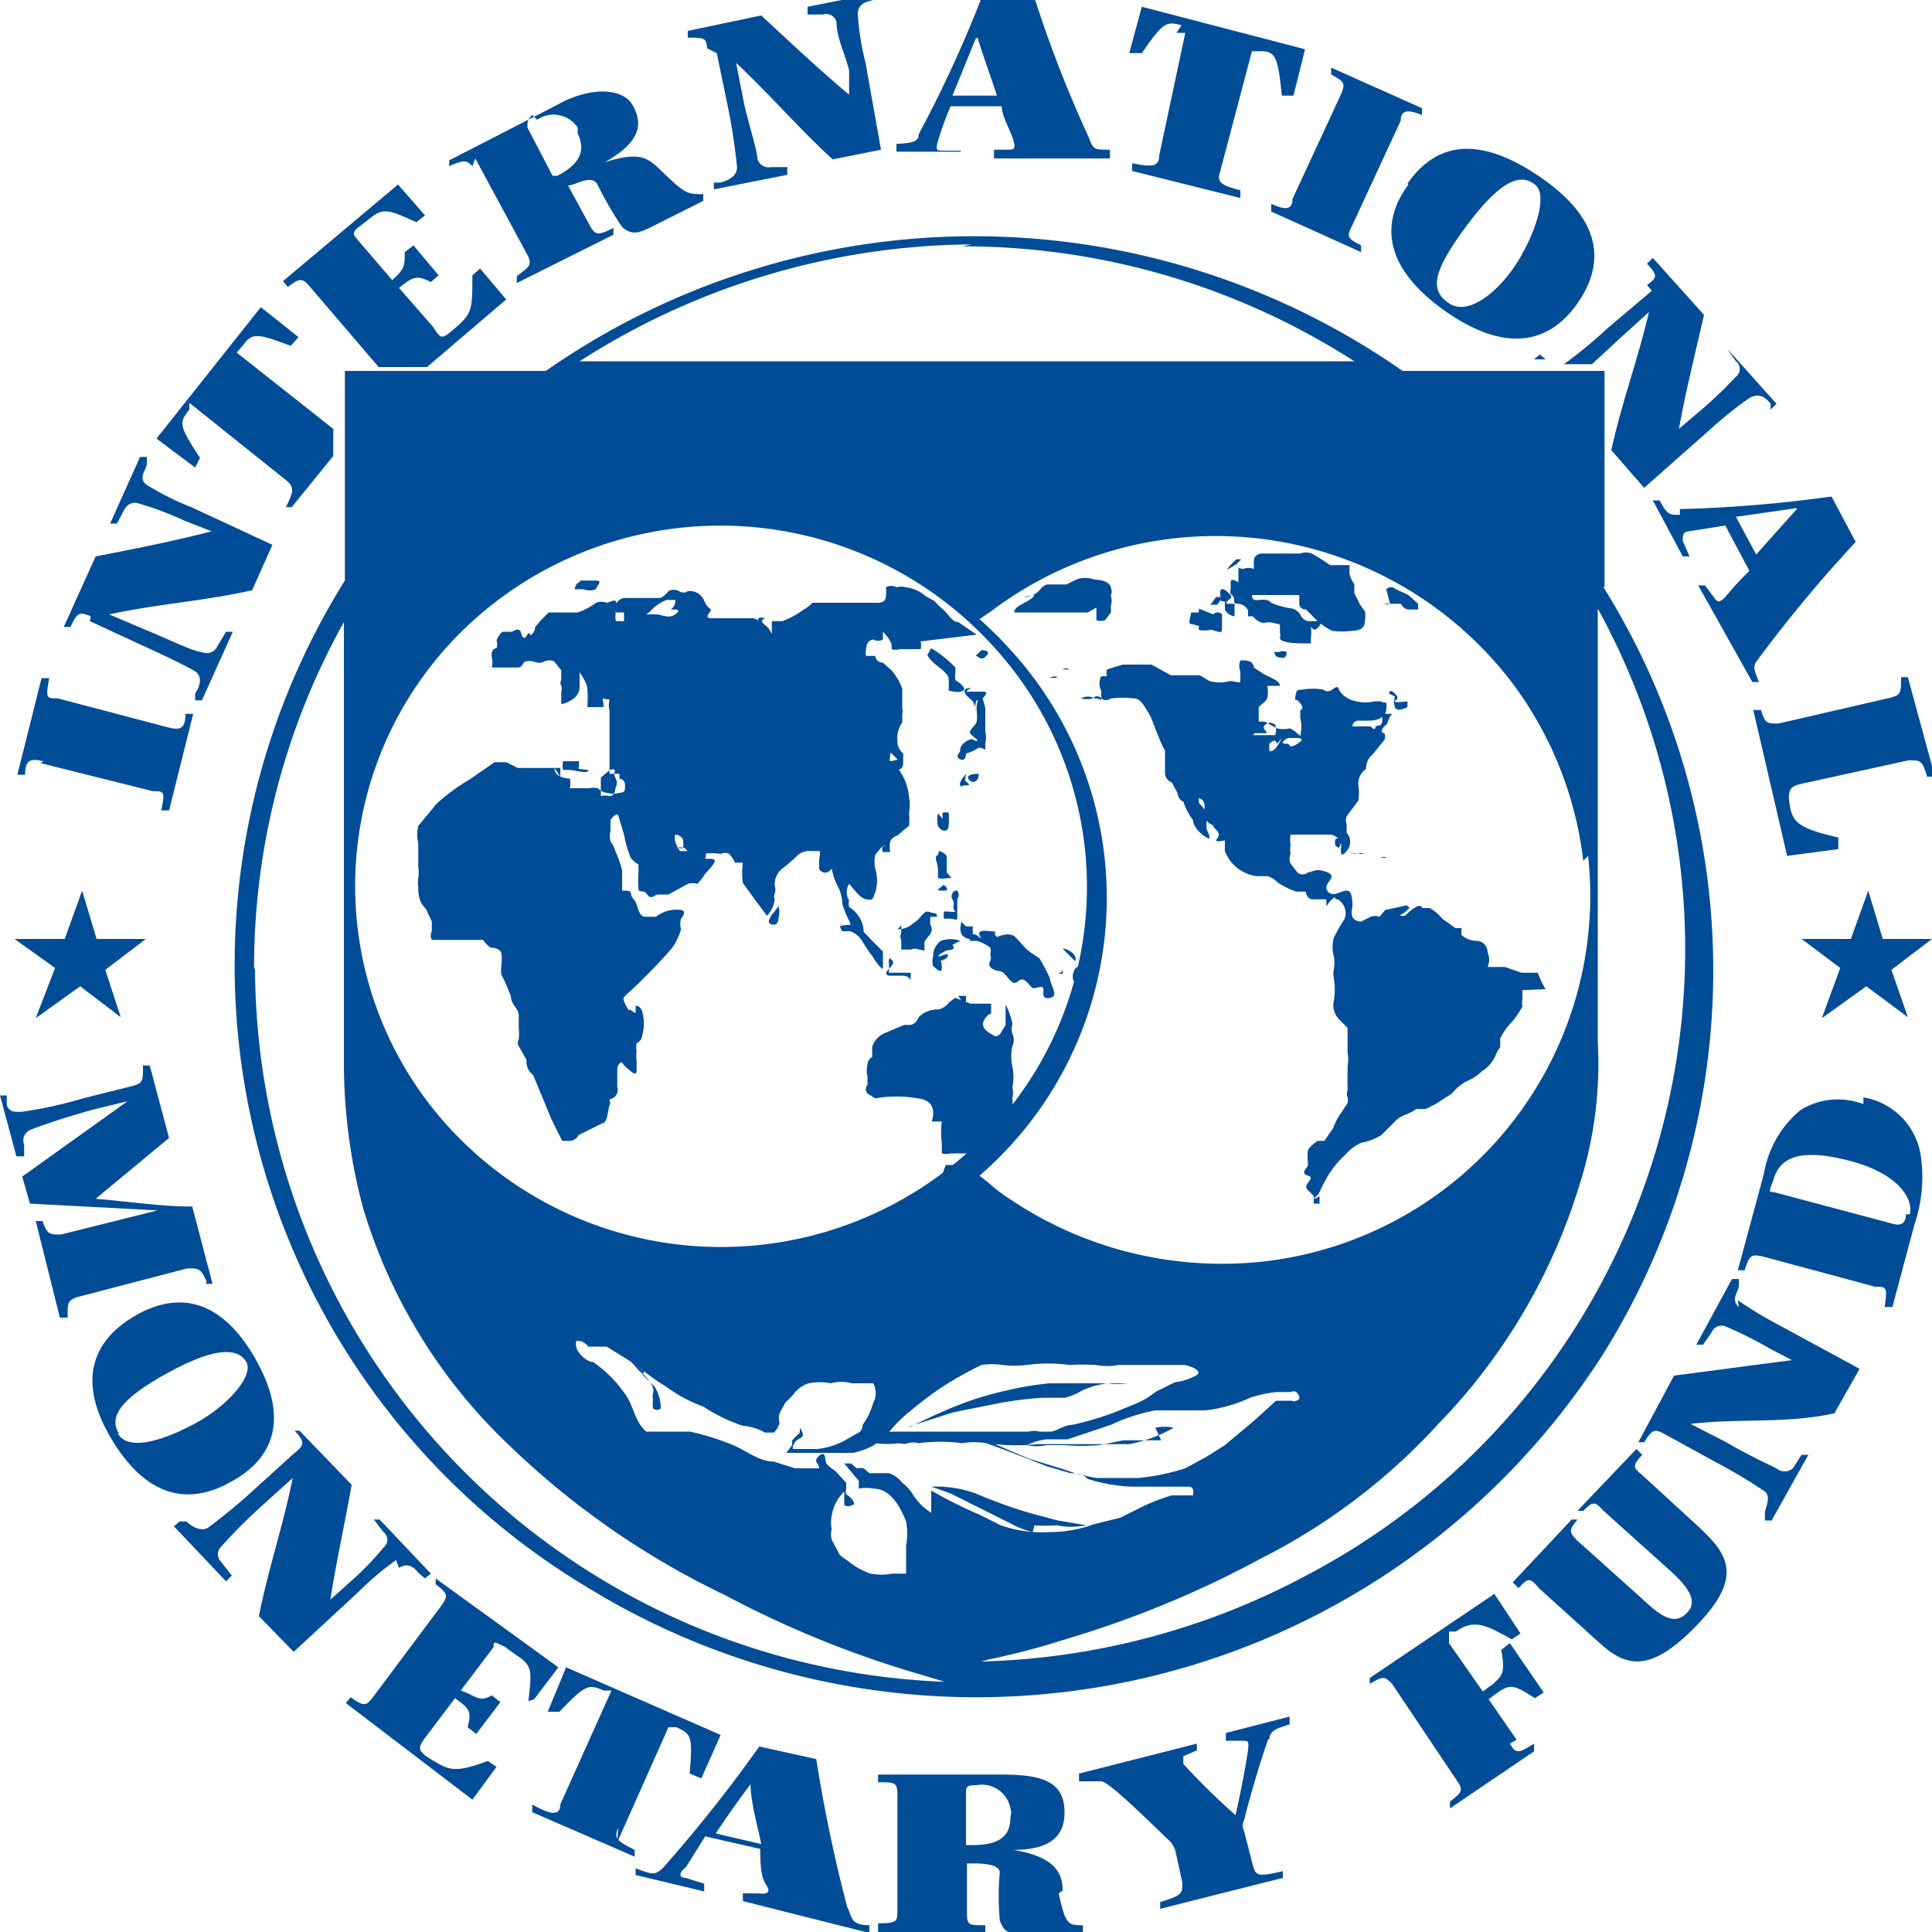 <svg id="Layer_1" data-name="Layer 1" xmlns="http://www.w3.org/2000/svg" viewBox="0 0 20 20"><defs><style>.cls-1{fill:#004c97;}</style></defs><g id="IMF_Seal_Blue" data-name="IMF Seal Blue"><path class="cls-1" d="M952.13,543.28l.07,0-.21-.8c-.33,0-.63-.05-1-.08h0l.76-.63-.2-.75-.07,0c0,.16,0,.18-.1.21l-.52.13a4.25,4.25,0,0,1-.64.14c-.09,0-.12,0-.15-.07l0-.1H950l.17.63.08,0,0-.12a.12.12,0,0,1,.08-.16h0c.21-.08.41-.14.62-.2l.37-.09v0l-1.09.78.08.28,1.32.07v0l-1,.25c-.12,0-.14,0-.19-.14l-.07,0,.25,1,.08,0c0-.16,0-.17.09-.21l1.15-.3c.12,0,.14,0,.2.14" transform="translate(-950 -529.99)"/><path class="cls-1" d="M952.39,545.33c.46-.25.6-.67.25-1.28s-.79-.7-1.24-.44-.6.68-.25,1.27.78.71,1.24.45m-1.16-.5c-.1-.17,0-.35.51-.63s.73-.25.81-.11-.19.45-.52.63-.7.3-.81.11" transform="translate(-950 -529.99)"/><path class="cls-1" d="M956.39,549.06l.53-1.19.08,0c.16.07.17.09.14.48l.12.05.2-.45-1.6-.7-.19.46.12,0c.27-.28.3-.29.46-.22l.08,0-.53,1.18c0,.12-.1.11-.29,0l0,.08,1.06.46,0-.07c-.18-.09-.22-.12-.17-.23" transform="translate(-950 -529.99)"/><path class="cls-1" d="M958.77,549.73a15.37,15.37,0,0,1-.32-1.53l-.59-.13a14.93,14.93,0,0,1-1,1.26c-.08.07-.1.07-.28,0v.07l.71.17,0-.08-.19-.06c-.07,0-.08-.05,0-.11l.2-.32.57.13c0,.11,0,.28.06.37s0,.1-.08.09l-.16,0,0,.08L959,550l0-.08c-.18,0-.18-.07-.22-.17m-1.37-.78c.09-.14.26-.38.36-.51h0c0,.19.08.46.11.62Z" transform="translate(-950 -529.99)"/><path class="cls-1" d="M963.14,548c0-.1.09-.12.21-.16l0-.08-.66.17,0,.08.17,0c.06,0,.07,0,.06.09s-.07.42-.13.68h0a6.9,6.9,0,0,1-.54-.53s0-.06,0-.08l.14-.06,0-.07-1.22.31,0,.08c.12,0,.15,0,.23,0s.52.44.71.62a.24.24,0,0,1,.06.11l.07.32c0,.11,0,.13-.23.2l0,.07,1.27-.32,0-.07c-.26.06-.28.05-.31-.06l-.09-.35a.13.13,0,0,1,0-.12c.06-.25.19-.68.25-.84" transform="translate(-950 -529.99)"/><path class="cls-1" d="M965.7,548l-.29-.42.11-.08c.12-.08.17-.06.37.07l.09-.06-.35-.51-.09.07c.05.25,0,.27-.08.35l-.11.08L965,547s0-.07,0-.12l.07,0c.2-.14.32-.06.58.08l.09-.06-.27-.41-1.29.87,0,.06c.14-.08.15-.08.23,0l.67,1c.07.1.06.12-.07.22l0,.07.87-.59,0-.08c-.17.11-.19.1-.25,0" transform="translate(-950 -529.99)"/><path class="cls-1" d="M967.6,545.81l-.6-.55c-.1-.08-.1-.1,0-.21l-.06-.06-.61.64.06,0c.1-.1.12-.1.21,0l.69.62c.22.2.28.33.17.44s-.23.07-.45-.14l-.68-.61c-.09-.09-.09-.11,0-.22l-.06,0-.61.65.06.06c.1-.11.12-.11.21,0l.62.56c.29.27.54.31,1-.16s.38-.71.07-1" transform="translate(-950 -529.99)"/><path class="cls-1" d="M969.29,541.42a.74.74,0,0,0-.65.06,1.09,1.09,0,0,0-.38.66l-.27,1,.07,0c.05-.16.07-.17.2-.14l1.15.31c.12,0,.13,0,.1.21l.08,0,.23-.86a1.52,1.52,0,0,0,.06-.73.72.72,0,0,0-.59-.58m.44,1.21c0,.1-.06.12-.13.1l-1.24-.33c-.05,0-.05,0,0-.13.07-.25.31-.32.8-.19s.65.39.61.55" transform="translate(-950 -529.99)"/><path class="cls-1" d="M950.42,537.89l1.16.29c.12,0,.13,0,.09.2l.08,0,.25-1-.08,0c0,.16-.06.17-.18.14l-1.14-.3c-.12,0-.13,0-.09-.21l-.08,0-.25,1,.08,0c0-.16.06-.17.19-.14" transform="translate(-950 -529.99)"/><path class="cls-1" d="M952.07,534.73c-.22-.34-.22-.36-.11-.5l0-.07,1,.8c.09.07.08.12,0,.28l.06,0,.43-.53v-.28l0,0-1-.79.06-.07c.1-.13.13-.14.5,0l.08-.09-.39-.31-1.08,1.36.4.3Z" transform="translate(-950 -529.99)"/><path class="cls-1" d="M959.94,531.55l-.17,0c-.07,0-.09,0-.06-.1a3.44,3.44,0,0,1,.13-.36l.53,0c0,.1.09.25.12.35s0,.1-.06.1h-.14v.09l1.2,0v-.09c-.17,0-.17,0-.22-.13a12.61,12.61,0,0,1-.56-1.44h-.55a12.79,12.79,0,0,1-.65,1.41c0,.08-.07.09-.23.1v.08l.67,0Zm.18-1.17h0c.06.2.15.44.2.6h-.46l.24-.59" transform="translate(-950 -529.99)"/><path class="cls-1" d="M962.18,530.33l.09,0L962,531.6c0,.12-.08.12-.28.08l0,.08,1.12.28,0-.08c-.19-.05-.25-.08-.21-.19l.33-1.25.09,0c.16,0,.18.07.22.46l.12,0,.12-.48-1.69-.44-.13.48.13,0c.22-.32.25-.33.41-.29" transform="translate(-950 -529.99)"/><path class="cls-1" d="M964,532.32l.5-1.08c0-.11.07-.12.22-.06l0-.07-.94-.42,0,.07c.14.08.15.09.1.21l-.5,1.08c0,.11-.07.12-.22.05l0,.08.93.42,0-.07c-.14-.07-.15-.09-.1-.19" transform="translate(-950 -529.99)"/><path class="cls-1" d="M964.58,531.9c-.31.42-.23.88.38,1.31s1.07.35,1.37-.08.24-.88-.39-1.31-1.07-.36-1.37.07m.61.44c.37-.5.57-.54.71-.43s0,.51-.18.8-.5.57-.71.43-.16-.34.18-.8" transform="translate(-950 -529.99)"/><path class="cls-1" d="M967.39,535.32c-.11,0-.13,0-.21-.15l-.07,0,.31.58.07,0-.07-.16c0-.06,0-.09.06-.1l.38-.06.25.47a3.08,3.08,0,0,0-.25.27c-.06.06-.08.06-.12,0l-.09-.12-.07,0,.56,1,.07,0c-.07-.16-.06-.17,0-.25a14.34,14.34,0,0,1,1-1.2l-.25-.47a13.85,13.85,0,0,1-1.57.13m1.21,0v0l-.42.47-.21-.39.63-.09" transform="translate(-950 -529.99)"/><path class="cls-1" d="M969.75,537h-.07c0,.16,0,.18-.1.21l-1.17.27c-.12,0-.14,0-.18-.14h-.08l.35,1.51.53-.07,0-.12c-.39-.09-.47-.15-.5-.32s0-.2.09-.23l1.14-.25c.12,0,.14,0,.19.17l.08,0Z" transform="translate(-950 -529.99)"/><path class="cls-1" d="M955.53,547.58l.25-.33-1.27-.92,0,.06c.13.1.13.12.06.22l-.71.95c-.07.09-.09.1-.23,0l-.05.06,1.31,1,.25-.34-.09-.06c-.33.12-.39.1-.56,0s-.17-.13-.09-.24l.31-.41h0c.14.1.18.13.13.3l.09.07.25-.33-.09-.07c-.13.08-.17,0-.32-.05h0l.34-.45c0-.06,0-.06.12,0l.08.06c.2.13.2.15.16.5Z" transform="translate(-950 -529.99)"/><path class="cls-1" d="M955.24,533.09l-.27-.32-.08.07c0,.34,0,.39-.16.53s-.16.14-.25,0l-.35-.4h0c.14-.11.18-.14.33-.06l.08-.07-.26-.31-.09.07c0,.15,0,.17-.13.29h0l-.36-.42c-.05-.06-.05-.07,0-.12l.08-.06c.18-.15.2-.15.53,0l.09-.07-.28-.32-1.19,1,.05.06c.13-.1.15-.09.23,0l.71.83h.5Z" transform="translate(-950 -529.99)"/><path class="cls-1" d="M954.92,531.63l.54,1c.06.11,0,.13-.11.22l0,.07,1-.5,0-.07c-.16.08-.18.07-.23,0l-.24-.44,0,0c.08,0,.25-.13.31,0a3.7,3.7,0,0,0,.25.43c.13.11.2.05.48-.09l.36-.18,0-.07c-.15,0-.18,0-.37-.18s-.24-.28-.65-.15h0c.39-.22.39-.41.29-.59s-.44-.2-.79,0l-1.11.57,0,.06c.16-.07.18-.06.24,0m.67-.48a.3.3,0,0,1,.42.08l0,.06c.07.15.06.3-.21.44l-.05,0-.26-.5c0-.06,0-.08.05-.13" transform="translate(-950 -529.99)"/><path class="cls-1" d="M961,549.56c0-.19-.09-.35-.51-.42h0c.45,0,.53-.2.53-.39,0-.35-.29-.39-.68-.39h-1.25v.08c.18,0,.2,0,.2.14v1.18c0,.12,0,.14-.2.14V550h1.11v-.08c-.18,0-.19,0-.19-.14v-.5h.05c.08,0,.28,0,.29.09a2.74,2.74,0,0,0,0,.5c.06.17.14.14.46.14h.4v-.09c-.15,0-.18,0-.25-.33m-.94-.5H960v-.53c0-.07,0-.09.11-.09a.3.3,0,0,1,.35.24.14.14,0,0,1,0,.09c0,.17-.08.29-.39.29" transform="translate(-950 -529.99)"/><path class="cls-1" d="M957.42,530.54l.12.58q.06.3.09.6c0,.1-.1.14-.17.16l-.07,0,0,.07.76-.15,0-.08-.17,0a.12.12,0,0,1-.14-.09h0c0-.08-.1-.39-.14-.58l-.08-.41h0c.37.35.67.7,1,1l.5-.1-.16-.9a2.74,2.74,0,0,1-.08-.5c0-.12.09-.13.16-.15l.08,0,0-.08-.76.15,0,.08.16,0a.11.11,0,0,1,.14.08h0c0,.16.09.33.13.5l0,.25h0c-.3-.25-.64-.57-.91-.82l-.76.16v.07c.17,0,.19,0,.2.11" transform="translate(-950 -529.99)"/><path class="cls-1" d="M966,533.71l-.06-.05-.06.05,0,0H966l-.06,0" transform="translate(-950 -529.99)"/><path class="cls-1" d="M967.1,533l-.45.38a5,5,0,0,1-.46.38h.29l.27-.25.32-.29h0c-.12.51-.28.93-.39,1.43l.34.39.69-.61a4,4,0,0,1,.4-.32c.11-.06.17,0,.22.06l0,.06.06-.06-.51-.57,0,0,.09.13a.1.1,0,0,1,0,.16h0a4.59,4.59,0,0,1-.39.37l-.2.17h0c.07-.39.18-.83.26-1.18l-.53-.59-.06.06c.11.12.11.14,0,.22" transform="translate(-950 -529.99)"/><path class="cls-1" d="M968,543.52c-.09-.08,0-.16,0-.22l0-.07-.07,0-.37.68.07,0,.09-.13a.11.11,0,0,1,.14-.06h0a4,4,0,0,1,.46.23l.23.12h0l-1.22.16-.37.69.06,0c.09-.14.11-.14.22-.08l.51.28a5.48,5.48,0,0,1,.52.31c.07.06,0,.17,0,.23l0,.07.07,0,.38-.68-.07,0-.09.14a.13.13,0,0,1-.17,0h0c-.17-.08-.35-.17-.52-.27l-.37-.19h0c.51-.06,1,0,1.49-.11l.26-.46-.81-.44a4.12,4.12,0,0,1-.45-.27" transform="translate(-950 -529.99)"/><path class="cls-1" d="M954.13,546.22c.1-.06.16,0,.21.06l.06.05.06-.05-.53-.56-.06,0,.1.13a.1.1,0,0,1,0,.16h0a3,3,0,0,1-.35.36l-.2.18h0c.06-.39.16-.84.22-1.19l-.54-.56-.05,0c.11.12.1.15,0,.23l-.43.39a5.81,5.81,0,0,1-.46.38c-.07.05-.17,0-.23-.06l-.07,0-.06.05.54.57.06-.06-.11-.14a.11.11,0,0,1,0-.16h0a5.66,5.66,0,0,1,.43-.43l.31-.28h0c-.1.5-.25.93-.35,1.43l.36.37.67-.62a3.09,3.09,0,0,1,.39-.33" transform="translate(-950 -529.99)"/><path class="cls-1" d="M950.93,536.42l.54.25c.2.09.47.22.55.27s.05.16,0,.23l0,.07.07,0,.32-.71-.07,0-.09.15a.12.12,0,0,1-.16.06h0c-.08,0-.36-.14-.56-.22l-.4-.17h0c.51-.11,1-.14,1.48-.25l.21-.47-.84-.39a2.82,2.82,0,0,1-.46-.23c-.1-.07,0-.16,0-.22l0-.07-.07,0-.31.69.07,0,.08-.15a.12.12,0,0,1,.14-.06h0a3.41,3.41,0,0,1,.48.18l.28.11h0c-.38.1-.84.19-1.2.26l-.33.73.07,0c.07-.15.09-.16.21-.11" transform="translate(-950 -529.99)"/><polygon class="cls-1" points="0.67 9.72 0.85 9.22 1 9.72 1.51 9.72 1.09 10.04 1.25 10.53 0.83 10.21 0.37 10.54 0.57 10.02 0.15 9.72 0.67 9.72"/><polygon class="cls-1" points="19.16 9.72 19.34 9.22 19.49 9.72 20 9.72 19.58 10.04 19.75 10.53 19.32 10.21 18.86 10.54 19.05 10.02 18.65 9.72 19.16 9.72"/><path class="cls-1" d="M966.61,536.06v-2.23h-2.09a7.75,7.75,0,0,0-8.87,0h-2.08V536a7.51,7.51,0,0,0,2.49,10.41A7.7,7.7,0,0,0,966.6,544a7.49,7.49,0,0,0,0-7.93m-.16,2.78a3.81,3.81,0,0,1-3.37,4.2,3.93,3.93,0,0,1-2.62-.65,1.66,1.66,0,0,1-.21-.16l-.1-.08a3.8,3.8,0,0,0,.35-5.41h0a3.85,3.85,0,0,0-.35-.35l0,0,.13-.09a3.86,3.86,0,0,1,5.37.73,3.81,3.81,0,0,1,.75,1.86m-4.37,6h-.18s-.08,0-.11,0l-.1,0-.25.05a2.17,2.17,0,0,1-.36,0h-.19a.44.44,0,0,1-.2,0,.66.66,0,0,1,.2-.06l.22,0,.45-.15a1.9,1.9,0,0,1,.46-.15h.52a1.51,1.51,0,0,0,.46-.13,1.27,1.27,0,0,1,.28-.06h.14a.07.07,0,0,1,.06,0s.07.07,0,.09,0,0-.07,0h-.07s0,0-.07,0l-.22.2-.31.26-.19.12-.22.12a2.4,2.4,0,0,1-.48.1h-.44a1.89,1.89,0,0,1-.34-.09l-.36-.11-.35-.15a2.12,2.12,0,0,0,.44,0h.72l.23,0a1.5,1.5,0,0,0,.46-.17.43.43,0,0,0-.19,0m-2-2.8a3.82,3.82,0,0,1-5.34-.34,3.7,3.7,0,0,1,.34-5.27,3.82,3.82,0,0,1,5.34.34,3.68,3.68,0,0,1-.34,5.27m0-9.43a7.49,7.49,0,0,1,4.06,1.19H956a7.6,7.6,0,0,1,4.06-1.21M952.63,540a7.34,7.34,0,0,1,.93-3.57V541a5.83,5.83,0,0,0,.2,1.5,5.6,5.6,0,0,0,1.53,2.47,8.48,8.48,0,0,0,2.21,1.53,10.65,10.65,0,0,0,1.88.78l.4.12a7.42,7.42,0,0,1-7.14-7.37m7,5.62a.58.58,0,0,1-.19-.19.43.43,0,0,0-.11-.12.28.28,0,0,0-.14-.1H959s0,0-.06-.05a.18.18,0,0,0-.07,0l-.06-.05s0,0-.07,0l.15.18s0,.08,0,.08a.38.38,0,0,1,.15,0c.18,0,.28.19.34.34a.7.7,0,0,1,0,.25v.1l0,.11s0,.08,0,.08l-.14,0a.62.62,0,0,1-.23,0,.76.76,0,0,1-.23-.13s-.08-.05-.09-.07l-.08-.15a.2.2,0,0,1,0-.11.33.33,0,0,1,0-.14.44.44,0,0,1,.13-.25s0,.1,0,.14a.07.07,0,0,0,.08,0l0,0c.05,0,0-.08-.06-.11a.11.11,0,0,1,0-.06,0,0,0,0,0,0-.06l-.11-.12s-.09-.06-.1-.09,0-.13-.07-.07,0,.08,0,.13l-.25,0-.22-.07c-.15,0-.28-.11-.42-.17a2.59,2.59,0,0,0-.45-.14h-.09s-.11,0-.14,0l-.1,0-.12,0c-.12-.1-.13-.27-.22-.39a1.29,1.29,0,0,0-.33-.33c-.06,0-.15-.08-.17-.14s0-.08,0-.08a.14.14,0,0,1,.12.06s.14,0,.19,0l.21.13c.14.09.26.2.4.28a1.47,1.47,0,0,0,.39.21,1.73,1.73,0,0,0,.41.2.56.56,0,0,1,.23.07c.05,0,.06,0,.09,0a.21.21,0,0,0,.06-.1l0,0,0,0a.17.17,0,0,1,0-.1l.06-.11.08-.08a.31.31,0,0,1,.16-.12.59.59,0,0,1,.23,0,.41.41,0,0,1,.22,0l.11,0h.11a.21.21,0,0,1,0,.2.7.7,0,0,1-.11.23s0,.07-.06.09l-.14.08a.77.77,0,0,1-.27.08l-.13,0s-.11,0-.12,0,0-.08.07-.11,0-.09,0-.12,0,0,0,0v.06l-.08.08,0,0v.05l-.06.08c.07,0,.14,0,.21,0l.1,0h.28s.06,0,.1,0a.8.8,0,0,0,.2-.07l.09-.06.08-.08a1.29,1.29,0,0,1,.16-.17,4.39,4.39,0,0,1,.36-.28,3.83,3.83,0,0,1,.44-.25.78.78,0,0,1,.22,0,1.06,1.06,0,0,0,.25,0,1.62,1.62,0,0,1,.44,0,2.51,2.51,0,0,1,.27,0,.65.65,0,0,0,.24,0h.23l.23,0,.21,0c.05,0,.22.06.13.11a.63.63,0,0,1-.22.07l-.2.1a.82.82,0,0,1-.2.12l-.22.09a3.19,3.19,0,0,1-.44.13c-.08,0-.15.06-.22.07h-.12a.21.21,0,0,0-.11,0h-.12l-.11,0-.24,0c-.15,0-.31,0-.46,0h-.44c-.08,0-.13,0-.19.06l-.11,0s.07.06.08.06a1,1,0,0,0,.25,0,.14.14,0,0,0,.09,0,.21.21,0,0,1,.11,0,1.7,1.7,0,0,1,.45,0,.74.74,0,0,1,.25,0l.22.08.41.16.24.07c.06,0,.12,0,.18.06a1.77,1.77,0,0,0,.46.08h.16c.06,0,.11,0,.17,0h.13l.09,0c.07,0,.09,0,.08.09l-.09,0h-.13a2,2,0,0,0-.31.12l-.22.11-.28.07a1.33,1.33,0,0,1-.45.08,1.29,1.29,0,0,1-.51-.07l-.22-.11a4.66,4.66,0,0,1-.5-.25m.59,1.75a7.79,7.79,0,0,0,.83-.22,10.47,10.47,0,0,0,2-.83,6.38,6.38,0,0,0,1.83-1.39,6.1,6.1,0,0,0,1.45-2.44,4.14,4.14,0,0,0,.2-1.52v-4.48a7.32,7.32,0,0,1-3,10,7.54,7.54,0,0,1-3.38.9" transform="translate(-950 -529.99)"/><path class="cls-1" d="M960.71,545.78a1.6,1.6,0,0,0,.23,0,.76.76,0,0,0,.3,0l.24,0v0h-.23l-.3-.05-.3-.08a5.14,5.14,0,0,1-.55-.2,1.2,1.2,0,0,0-.46-.07s.18.06.22.08l.18.09.42.21a.92.92,0,0,0,.23.09" transform="translate(-950 -529.99)"/><path class="cls-1" d="M956.67,544.19l-.14-.11s.08.1.11.12.15.15.12.21,0,0,0,0a.17.17,0,0,0,0,.07.36.36,0,0,0,0,.09.06.06,0,0,0,.08,0s0,0,0,0a.43.43,0,0,0-.06-.22l-.13-.13" transform="translate(-950 -529.99)"/><path class="cls-1" d="M959.43,544.75l.44-.14.45-.09a3.55,3.55,0,0,1,.47-.06l.23,0a.64.64,0,0,0,.19-.08,1,1,0,0,1,.25-.07.74.74,0,0,0,.21,0s.05,0,0,0,0,0,0,0h-.11l-.21,0c-.16,0-.32,0-.48,0a3,3,0,0,0-.43.07,3.24,3.24,0,0,0-.53.16c-.18.07-.34.15-.51.23,0,0,0,0,0,0" transform="translate(-950 -529.99)"/><path class="cls-1" d="M955.78,536.67a.2.2,0,0,1,.13-.09s.05,0,.05,0,0,0-.05.07a.46.46,0,0,1-.07.16s0,0,0,0l-.07,0-.07,0s0,0-.07,0-.06,0-.06,0a.12.12,0,0,1,.05-.07s.09,0,.14,0,0-.1,0-.14" transform="translate(-950 -529.99)"/><path class="cls-1" d="M955.47,536.9s0,0,0,0,0,0,0,0" transform="translate(-950 -529.99)"/><path class="cls-1" d="M960.11,536.56l-.19-.13c-.07,0-.11-.1-.17-.14l-.08-.08-.09-.05a.37.37,0,0,0-.2-.09.17.17,0,0,0-.1,0,.11.11,0,0,0-.11,0h0s0,0,0,0a.3.3,0,0,1,0,.1s0,.06-.08.06h-.24s-.06,0-.1,0h-.24c-.06,0-.06,0-.1,0a.35.35,0,0,1-.09.07.94.94,0,0,1-.22.12l-.11,0s0,0,0,.09,0,0-.07-.05,0-.07,0-.07a.1.1,0,0,0-.07,0c0,.05,0,0-.07,0h-.2s-.12,0-.14,0,0,0-.08,0,0-.07,0-.09a.2.2,0,0,1-.07-.09.16.16,0,0,0-.17-.1.08.08,0,0,1-.09,0,.11.11,0,0,0-.11,0,.27.27,0,0,1-.08.07s0,0,0,0h-.06s-.05,0-.08,0l-.13,0h-.1s-.06,0-.09.06a.1.1,0,0,0,0,.09s.05,0,.08,0h0v0s0,.05,0,.09.17,0,.2,0,0,0,0,0l0,0s0-.06.06-.09a.46.46,0,0,1,.18-.13s.09,0,.09,0a.1.1,0,0,1-.05.1s-.08,0-.1,0-.06,0-.08,0,0,0,0,0,0,0,0,0h.11l.12,0s.07,0,0,.05-.14,0-.2,0l-.12,0a.19.19,0,0,0-.1,0l-.09.07s-.08,0-.1,0,0-.14,0-.19-.08,0-.1,0a.15.15,0,0,0-.11,0,.69.69,0,0,1-.19.1l-.1,0h-.2s0,0-.08.08l-.06.07s0,.07-.07.1-.06,0-.08-.05-.08,0-.1,0-.06,0-.09,0a.24.24,0,0,0-.06.09.11.11,0,0,1,0,.08s-.06,0-.05.09a.2.2,0,0,1,0,.11s.06,0,.09,0l.16,0c.05,0,.05,0,.09-.06l0,0s0,0,0,0a.18.18,0,0,1,.1,0,.12.12,0,0,0,.1,0,.11.11,0,0,1,.11,0l.07.09s0,.08,0,.1a.06.06,0,0,0,0,.06.09.09,0,0,1,0,.06s0,.05,0,.07,0,0,0,.06a.31.31,0,0,0,.13-.06v0c.07-.06.06-.11.06-.19s0-.05,0-.08v0s0,0,0,0,.08.11.08.17a1.21,1.21,0,0,1,0,.19s.14,0,.16,0,0-.06,0-.08,0,0,.07,0a.25.25,0,0,0,0,.12s0,0,0,0V538s.07,0,.1,0a.08.08,0,0,1,0,.05s0,0,0,0,.06,0,.06.07,0,.07-.07.08a.2.2,0,0,1-.1,0,.16.16,0,0,1-.11-.05.19.19,0,0,0-.09,0h-.2a.31.31,0,0,0,0-.1s-.16,0-.16-.11v0h0l.06.09s0-.06,0-.09l0,0s0,0-.05,0,0,0,0,0l0,0s0,0,0,0,0,0-.05,0h-.34l-.12-.06-.06,0-.06,0-.26.18a2,2,0,0,0-.34.25l-.19.23a.39.39,0,0,0,0,.18l0,.25a.35.35,0,0,1,0,.11.29.29,0,0,0,0,.09c0,.07,0,.15.08.23l.06.13v.1a.1.1,0,0,0,0,.09s.06,0,.11,0,0,0,.09,0,.06,0,.11,0h.22a.3.3,0,0,0,.08.08s.1,0,.11.06,0,.1,0,.13a.29.29,0,0,0,0,.09,1.6,1.6,0,0,1,.1.23c0,.08.08.12.08.19v.13a.56.56,0,0,1,0,.12.07.07,0,0,0,0,.07l.08.14c0,.05,0,.1.07.16l.19.46.11.22.08,0s.06,0,.09-.06l.24-.12c.06,0,.06-.13.08-.19s0,0,0-.06a.1.1,0,0,0,.08-.13h0v0s0,0,0-.05v-.09c0-.08,0-.1.09-.14a.21.21,0,0,0,.06-.18v-.29s-.11-.14-.08-.18l.15-.14c.12-.12.24-.24.35-.37a.66.66,0,0,0,.09-.19.2.2,0,0,1,0-.11s.07-.08,0-.09a.35.35,0,0,0-.26.07h-.11c-.08,0-.07-.13-.12-.18s0-.08-.07-.09h-.05V539a1.18,1.18,0,0,0-.07-.2.31.31,0,0,0-.05-.1.21.21,0,0,1,0-.11v-.11s.05-.08.08-.05l.06.2a1.09,1.09,0,0,0,.07.24.27.27,0,0,0,.08.07s0,.06,0,.08a1,1,0,0,0,0,.17c0,.05.05,0,.09.06s.08,0,.11,0l.11,0,.2-.11a.17.17,0,0,1,.1,0s.06-.07.07-.09,0,0,.06-.07.07-.1,0-.1h-.05a.11.11,0,0,0,0-.08s-.13,0-.18,0-.05,0-.08,0a.31.31,0,0,1-.05-.1.14.14,0,0,1,0-.07.09.09,0,0,1,.08.05.28.28,0,0,1,0,.09H957a.13.13,0,0,1,.09,0s.05.06.07.06l.12,0a.54.54,0,0,1,.18,0,.1.1,0,0,1,.09,0,.47.47,0,0,1,.06.09s0,0,.08,0,0,0,0,0a.78.78,0,0,0,0,.21l.13.18.12.16a.3.3,0,0,0,.08-.17.08.08,0,0,1,0-.06.12.12,0,0,0,0-.08.21.21,0,0,1,.08-.18,1.49,1.49,0,0,0,.14-.12.19.19,0,0,1,.16-.06s.06,0,.08,0,0,.07,0,.09l0,0,0,0s0,.06,0,.09.08.08.13,0a.64.64,0,0,0,.06.18.41.41,0,0,1,.05.19,1.08,1.08,0,0,0,.08.19c0,.06.07.13.14.15s.05,0,0,0,0,0,0,0v-.06a.29.29,0,0,0-.07-.18.27.27,0,0,0-.08-.07.13.13,0,0,1,0-.07.16.16,0,0,1,0-.17c.05.05.11.15.18.16s.06,0,.09-.07,0,0,0,0a.1.1,0,0,0,0,0,.42.42,0,0,0,0-.25.34.34,0,0,1,0-.14s.06-.08.08-.09.05,0,0,0a.06.06,0,0,0,0,.06h0s.06,0,.07,0,0,0,0-.07a.1.1,0,0,1,.08-.1s.09-.08.12-.1a.65.65,0,0,0,0-.13.49.49,0,0,0,0-.17.57.57,0,0,0-.11-.29s0-.05,0-.08-.06,0-.08,0,0-.08,0-.09l0,0s0,0,0,0l.07.07s0,.07,0,.11,0,0,0,0,0,0,0,0,.06,0,.06-.07v-.1a.16.16,0,0,1-.06-.13.27.27,0,0,1,.05-.19s0,0,0-.09a0,0,0,0,1,0,0,.07.07,0,0,0,0-.05c0-.08,0-.13,0-.21a.59.59,0,0,0-.11-.19l-.09-.08s-.07,0-.08-.07,0,0,0,0,0,0,0,0-.07,0-.09,0,0-.1,0-.1a.08.08,0,0,1,.07-.07.1.1,0,0,0,.1,0s0-.06,0-.08a.38.38,0,0,1,.09.13l0,.05h0a.12.12,0,0,0,.08,0c.05,0,.1,0,.16,0s.06,0,.06,0a.16.16,0,0,0,0-.08m-3.61.48s0,0,0,0,0,0,0,0m.17.85c0,.05-.14,0-.2,0s-.08,0-.06,0a.18.18,0,0,1,0-.09s.07,0,.09,0l0,0s0,0,0,0,.06,0,.07,0,0,.05,0,.08m.38,0a.1.1,0,0,0,0,.09.11.11,0,0,1,0,.11s0,.09-.07.08-.06,0-.08,0,0,0,0,0,0-.06,0-.09v-.1s0,0,.07-.06.09,0,.07,0" transform="translate(-950 -529.99)"/><path class="cls-1" d="M955.56,536.63l0,0,.06,0s.05,0,.05,0,0,.06,0,.07l-.09,0h-.1s0,0-.07,0,0-.06,0-.08a.24.24,0,0,0,.06-.08" transform="translate(-950 -529.99)"/><path class="cls-1" d="M956.58,540.48c0-.05,0-.05,0-.07s.06,0,.07.06a.44.44,0,0,1,0,.23s0,.06-.06.09a.2.2,0,0,0,0,.08.43.43,0,0,0,0,.11s0,.08,0,.09,0,.07-.07,0a.3.3,0,0,1-.08-.08c-.05,0,0-.14,0-.19a.21.21,0,0,0,0-.11.17.17,0,0,1,0-.1.1.1,0,0,1,0-.08l.08-.07" transform="translate(-950 -529.99)"/><path class="cls-1" d="M958,539.45l.06-.08a.25.25,0,0,1,0,.12s0,.09-.07.07,0-.08,0-.11" transform="translate(-950 -529.99)"/><path class="cls-1" d="M958.69,539.58a.28.28,0,0,1,.18,0,.86.86,0,0,1,.14.13l.13.13s0,.13,0,.17-.1-.1-.1-.11a1.53,1.53,0,0,1-.11-.16.24.24,0,0,0-.13-.11h-.08s-.05-.06,0-.08" transform="translate(-950 -529.99)"/><path class="cls-1" d="M959.2,539.94a.56.56,0,0,1,0,.12s.09,0,.12,0,.08,0,.1,0,0,.09,0,.08,0-.05-.09-.05l-.12,0s-.08,0,0-.08,0-.08,0-.11" transform="translate(-950 -529.99)"/><path class="cls-1" d="M959.52,540.19l.09,0h.08l.09,0c.05,0,.05,0,0,0s-.13,0-.16,0l-.08,0s-.07,0,0,0" transform="translate(-950 -529.99)"/><path class="cls-1" d="M959.92,540.3H960s0,.05,0,.06h-.07l-.06,0h-.07s0,0,0,0a.45.45,0,0,0,.16,0" transform="translate(-950 -529.99)"/><path class="cls-1" d="M959.29,539.61a.23.23,0,0,0,.16-.06.27.27,0,0,0,.08-.07s.05-.07.09-.05.08,0,.08.05l-.07,0s0,.06,0,.08a.09.09,0,0,1,0,.1s-.06.07-.06.08,0,.05,0,.08,0,0-.06,0a.09.09,0,0,0-.08,0s-.08,0-.1,0l0-.09a.13.13,0,0,1,0-.09s0-.06,0-.07" transform="translate(-950 -529.99)"/><path class="cls-1" d="M959.94,539.73a.28.28,0,0,0-.2,0,.19.19,0,0,0-.08.16.17.17,0,0,0,0,.1s.06.06.08.05,0-.1,0-.15,0,0,0,.05l0,0s.06,0,.05,0a.12.12,0,0,0-.05,0c-.07,0,.05,0,.07-.05s-.06,0-.09,0,.05-.05.08-.06.1,0,.06-.06" transform="translate(-950 -529.99)"/><path class="cls-1" d="M960,539.58a0,0,0,0,1,.07,0v.06s0,0,0,0,0,.06,0,.07-.1,0-.12-.06,0-.08,0-.12" transform="translate(-950 -529.99)"/><path class="cls-1" d="M959.85,539.28s0-.08.06-.07a.08.08,0,0,1,0,.09s0,.05,0,.1,0,.08,0,.1-.05,0-.08,0h-.06l0,0s0-.06,0-.07.06,0,.1,0,0,0,0-.06a.09.09,0,0,0,0-.05" transform="translate(-950 -529.99)"/><path class="cls-1" d="M959.77,539.15s.08.06,0,.06-.08,0,0-.06" transform="translate(-950 -529.99)"/><path class="cls-1" d="M959.85,539.08l0,0s0,0-.06,0,0-.12,0-.07" transform="translate(-950 -529.99)"/><path class="cls-1" d="M959.72,538.8a.14.14,0,0,1,.08.05s0,0,0,.07,0,.07,0,.08,0,.08,0,.08a.18.18,0,0,1-.09,0s0,0,0-.08-.05-.14,0-.16" transform="translate(-950 -529.99)"/><path class="cls-1" d="M959.76,538.47a.19.19,0,0,1,0-.07s.05,0,.06,0a.68.68,0,0,1,0,.14c0,.06-.07.07-.11,0a.29.29,0,0,1,0-.13" transform="translate(-950 -529.99)"/><path class="cls-1" d="M960.16,539.71c-.06-.09,0-.09.1-.08s0,0,.06.06,0,0,0,0a.05.05,0,0,0,0,0s.13-.06.19,0,.1.12.16.16l.09.06,0,0a0,0,0,0,1,0,0,2.12,2.12,0,0,1,.11.21c0,.07.1.18,0,.2s-.06-.07-.07-.1-.07,0-.1,0-.07-.09-.12-.09-.06.08-.13,0-.06-.08-.12-.09-.11-.05-.08-.1a.09.09,0,0,0,0-.07.09.09,0,0,0,0-.07.37.37,0,0,0-.14-.07h-.07s0,0,0-.06-.05,0,0,0a.08.08,0,0,1,.07,0s0,0,0,0" transform="translate(-950 -529.99)"/><path class="cls-1" d="M961,539.81v0c.06,0,.16.07.13.13a0,0,0,0,1,0,0s0,0,0,0,0,0,0,0,0,0,0,0" transform="translate(-950 -529.99)"/><path class="cls-1" d="M961,540v0s0,0,0,.07v0l0,0s-.07,0-.06,0,.07,0,.06-.08" transform="translate(-950 -529.99)"/><path class="cls-1" d="M961.15,540c.06,0,.06.12,0,.15s-.06-.11,0-.15" transform="translate(-950 -529.99)"/><path class="cls-1" d="M961.17,540.16a.1.1,0,0,1,.05,0v.09a.16.16,0,0,1,0,.09s0,0,0-.06,0,0,0,0l0,0" transform="translate(-950 -529.99)"/><path class="cls-1" d="M960.05,540.38h.21s0,0,0,.07,0,0-.06.08,0,.13.07.17.05,0,.08,0l.06-.1s0-.06,0-.09,0-.08,0-.11.07.14.07.2a.13.13,0,0,0,0,.09.15.15,0,0,1,0,.13.5.5,0,0,0,0,.21.55.55,0,0,1,0,.22.23.23,0,0,1,0,.11.35.35,0,0,1,0,.08l-.05.11s0,0-.07.07l-.06.1a.18.18,0,0,1-.07.08l-.18.13-.09,0h-.12a.16.16,0,0,1-.09,0s0-.07,0-.1a.89.89,0,0,1,0-.23s-.06,0-.09,0,0,0,0-.09-.06-.14-.16-.15a1.29,1.29,0,0,0-.44,0l-.08-.05a.07.07,0,0,1,0-.09l0-.09a.25.25,0,0,1,0-.12s0-.05.05-.08a.76.76,0,0,1,0-.11.24.24,0,0,1,.14-.14l.19-.08h.06s0,0,0,0,.06,0,.09-.08a.27.27,0,0,1,.19-.08c.08,0,.12-.08.19-.12" transform="translate(-950 -529.99)"/><path class="cls-1" d="M959.79,542.05l.06,0s0,0,0,0h0s.05,0,.07,0a0,0,0,0,1,0,.05h0l-.06.06a.3.3,0,0,1,0,.08s-.11,0-.1,0a.06.06,0,0,1-.08,0h0a0,0,0,0,1,0,0,.14.14,0,0,1,.07-.08" transform="translate(-950 -529.99)"/><path class="cls-1" d="M956,536h.09s0,0,.08,0,0,.06,0,.09a.19.19,0,0,1-.13,0s-.09,0-.09,0,0-.06.06-.08" transform="translate(-950 -529.99)"/><path class="cls-1" d="M959.64,536.7a1.22,1.22,0,0,1,.25.2s0,0,0,.06a.16.16,0,0,0,0,.07s.13.08.08.11-.13,0-.15,0a1.21,1.21,0,0,0,0-.14c-.05-.09-.17-.13-.22-.23h0" transform="translate(-950 -529.99)"/><path class="cls-1" d="M960.16,536.72s.11,0,.05.06-.08,0-.11,0l0,0" transform="translate(-950 -529.99)"/><path class="cls-1" d="M960.2,536.84s0,0,0,0h-.07s0,0,0,0h.06" transform="translate(-950 -529.99)"/><path class="cls-1" d="M960,537.15l.07,0s.1,0,.11,0,.06,0,0,.06-.07,0-.08.06,0,.08,0,.08,0-.08-.05-.12-.12-.11,0-.12" transform="translate(-950 -529.99)"/><path class="cls-1" d="M960.2,537.32s0,.07,0,.09,0,0,0,.06,0,.07,0,.1a.21.21,0,0,1,0,.11s0,0,0,0v0a0,0,0,0,0,0,0s0,0,0,.05,0,0-.07,0a.38.38,0,0,1-.13.06s0,.09-.06.06,0-.07,0-.09,0-.06.07-.1.06,0,.1,0-.07-.06-.07-.09.06-.07.07-.11,0-.1,0-.13,0-.12.06-.12" transform="translate(-950 -529.99)"/><path class="cls-1" d="M960.13,538s-.15,0-.1.06.11,0,.1-.06" transform="translate(-950 -529.99)"/><path class="cls-1" d="M960,538l0,0s-.08.09-.06.12,0,0,.05,0,.06,0,0-.05" transform="translate(-950 -529.99)"/><path class="cls-1" d="M960.59,536.17a.22.22,0,0,0,.18-.08.13.13,0,0,1,.07-.05l.1,0,.1,0,.1-.05a.27.27,0,0,1,.19,0s.15,0,.17.08,0,.05,0,.09a.17.17,0,0,1,0,.1l0,0v.07s0,0-.06.08a.13.13,0,0,1-.09,0s0-.11,0-.13,0,0,0,0,0,0,0,0l-.09.05h-.34l-.1,0s0,0,0,0l-.05,0h-.27c0-.08.16-.1.21-.18" transform="translate(-950 -529.99)"/><path class="cls-1" d="M961,536.92a.06.06,0,0,1,.07,0s-.06,0-.08,0-.08,0-.07,0,.06,0,.08,0" transform="translate(-950 -529.99)"/><path class="cls-1" d="M960.88,537a.09.09,0,0,1,.07,0s0,0,0,0a.13.13,0,0,1-.09,0s0,0,.06,0" transform="translate(-950 -529.99)"/><path class="cls-1" d="M962,537.49s0,0,.06.06.05.06,0,.08-.06,0-.07-.07,0,0,0-.07" transform="translate(-950 -529.99)"/><path class="cls-1" d="M962.37,536.33s0,0,0,0,0,0,.05,0,0,.08,0,.12-.05,0-.09,0,0-.08,0-.12" transform="translate(-950 -529.99)"/><path class="cls-1" d="M962.7,535.89a.52.52,0,0,1,.1-.11s.14,0,.13,0h-.08l-.05.05,0,0s-.07,0,0,0" transform="translate(-950 -529.99)"/><path class="cls-1" d="M962.87,535.88a.14.14,0,0,1,.11,0s0-.06,0-.08,0-.06.07-.08l.12,0c.08,0,.15,0,.21,0s0,0,.08,0a.17.17,0,0,1,.12,0l.1.06.09.06s.06,0,.09,0l.11,0s0,0,0,.09a.37.37,0,0,0,.05.11s0,.06,0,.09l.06.12s0,0,.05.07a.26.26,0,0,1,0,.09c0,.09-.06.11-.14.11a.71.71,0,0,1-.2,0,.67.67,0,0,1-.19-.14l-.08-.08s-.07,0-.07-.06,0-.08,0-.09l-.13,0-.19,0-.11,0s0,0,0,0h-.06c0,.11.13,0,.2.08a.79.79,0,0,0,.22.06.16.16,0,0,1,.08.06.11.11,0,0,0,.08.07l.11,0s.05,0,0,.06-.07,0-.08,0a.37.37,0,0,1,0,.11s0,.07,0,.06l-.11,0s-.22,0-.21-.06,0,0,0-.08,0-.05-.06-.07a.2.2,0,0,0-.11,0,.19.19,0,0,1-.11-.07s0,0-.05,0l0-.06a.12.12,0,0,0-.11-.07c-.07,0,0-.06-.07-.1a.14.14,0,0,1,0-.06s0,0,0,0,0,0,0,0,0,0,0-.06.08,0,.08,0,0,0,0-.07l0-.08" transform="translate(-950 -529.99)"/><path class="cls-1" d="M964.35,536.09a.07.07,0,0,1,.1,0h0l.13.06.1.09s0,0,0,.06h-.06c-.06,0-.08,0-.12-.06s0,0,0,0h-.06s-.09,0-.11,0,0,0,0,0a.06.06,0,0,0,.06,0" transform="translate(-950 -529.99)"/><path class="cls-1" d="M962.63,536.12s0-.07.08,0,0,.07,0,.09-.07,0-.07,0" transform="translate(-950 -529.99)"/><path class="cls-1" d="M962.53,536.25l.06-.08s.08,0,.07,0l-.06.08s-.06,0-.08,0" transform="translate(-950 -529.99)"/><path class="cls-1" d="M962.7,536.24s.08,0,.08,0,0,.09,0,.13a.13.13,0,0,1-.1-.07s0,0,0-.05,0,0,0-.06h0" transform="translate(-950 -529.99)"/><path class="cls-1" d="M962.56,536.35a.06.06,0,0,1,.09,0h0s0,0,0,.06a0,0,0,0,0,0,.05s0,0,0,0,0,0,0,0,0,0,0,0,0,0,0,.05-.08,0-.12,0a.28.28,0,0,1-.12,0v-.11s0-.09,0-.11" transform="translate(-950 -529.99)"/><path class="cls-1" d="M966,540.23a.89.89,0,0,1-.08-.17s-.07,0-.08,0l-.09,0-.17-.06-.08,0h-.1a.19.19,0,0,0,0-.15s0-.11-.11-.12a.25.25,0,0,1-.16-.06.43.43,0,0,1,0-.07.15.15,0,0,0-.06,0l-.14-.1a.45.45,0,0,0-.13-.11l-.08,0s0-.05-.08,0-.08.09-.13.08,0,0,.06-.06,0,0,0-.05,0,0,0,0l-.23.05s0,0-.06.07,0,0,0,0h0s0,0,0,0a.13.13,0,0,0-.09,0l-.1.05s-.07,0-.09-.05a.17.17,0,0,1,0-.1c0-.07,0-.17-.06-.17s-.15.08-.2,0,.12-.14,0-.19-.15,0-.2,0a.08.08,0,0,1-.11,0l-.07-.09a.13.13,0,0,1,0-.1.25.25,0,0,1,0-.09.36.36,0,0,1,0-.11s.06,0,.11,0,.07,0,.09,0l.12,0s.06,0,.1,0a.17.17,0,0,1,.1.07.33.33,0,0,1,0,.1s0,.08.06,0a.14.14,0,0,0,0-.19s0,0,0-.08a.16.16,0,0,1,0-.09l.12-.16a.47.47,0,0,0,0-.17.19.19,0,0,1,.08-.16s0-.1.07-.15l.12-.15a.07.07,0,0,0,0-.07s-.06,0,0-.07,0,0,0,0,0,0,0,0a.1.1,0,0,0-.09,0s0,0,0,0,0,.06-.05,0,0,0,0,0H964s0-.06.07-.06l.11,0s.16,0,.17-.11,0-.06-.06-.09,0,0,0,0h-.06a.41.41,0,0,1-.19,0,.26.26,0,0,1-.18-.12s0-.06-.07,0a.07.07,0,0,1-.09,0,.57.57,0,0,0-.22,0c-.05,0-.06,0-.07.07s0,0,.05.07,0,.06,0,.08,0,0,0,.07a.41.41,0,0,1,0,.19s-.07-.07-.11-.08a.27.27,0,0,1-.13,0l-.13-.07h-.06l0-.05s0-.06,0-.09.08-.06.09-.11,0-.1,0-.12l.13,0c0-.06-.12-.09-.18-.13l-.09-.06s0-.06-.07-.07-.07,0-.07,0a.14.14,0,0,0,0,.11s0,.07,0,.1-.06,0-.11,0a.38.38,0,0,1-.21,0l-.1-.06s0,0-.09,0l-.21,0-.2-.11-.07,0s0,0-.06,0l-.17,0-.16.05a.11.11,0,0,0,0,.07s0,0-.06,0,0,0,0,0l0,0a.16.16,0,0,0,0,.15s0,.05,0,.08,0,0-.07,0a.14.14,0,0,0-.14,0l0,0h0a.25.25,0,0,0,.12,0s.05-.05.09,0a.08.08,0,0,0,.1,0,1,1,0,0,1,.24,0c.07,0,.11.09.15.15s.1.27.17.39l0,0a0,0,0,0,1,0,0V538s0,.06.07.09l.06.11s0,.06.06.09a.69.69,0,0,0,.1.19c0,.06.07.14.14.18s0-.08,0-.09,0-.05,0-.09,0,0,0-.09l-.08-.09s0-.06,0-.05.05,0,.06.08l0,.09s0,.07.06.1,0,0,.06.06,0,.09,0,.11.08,0,.09,0l0,.11a.41.41,0,0,0,.33.26h.11a.21.21,0,0,1,.1.06.75.75,0,0,0,.2.1s.07,0,.09,0,0,.06.07.08l.1,0h.05s0,0,0,.05,0,0,.06-.05,0,0,.06,0h0a.17.17,0,0,1,.07.2s0,0-.05.08l-.06.11a.38.38,0,0,0,0,.21.43.43,0,0,1,0,.11.27.27,0,0,0,0,.12.76.76,0,0,1,0,.21.2.2,0,0,0,0,.11.21.21,0,0,0,.06.1l.08.08s0,.08,0,.11v.08s0,0,0,.06a.44.44,0,0,1,0,.15l0,.06s0,0,0,.05a.49.49,0,0,0,0,.07s0,.05,0,.07a.09.09,0,0,0,0,.07.14.14,0,0,1,0,.06l-.08.12a.61.61,0,0,0-.07.14l-.09.13s0,0,0,0l-.07,0s-.09.06-.1.1,0,.12,0,.15-.09.08,0,.11-.07.09,0,.15l.06.06v.08s0,0,.06,0l0,0h0s0,0,0,0,0,0,0-.05v0c0-.06,0,0-.08,0l0,0s0,0,0,0a.13.13,0,0,0,.08-.07,1.74,1.74,0,0,1,.1-.19,1.06,1.06,0,0,1,.17-.2.48.48,0,0,1,.16-.12.6.6,0,0,0,.21-.08l.16-.16c.06-.05.14-.06.2-.11l.1,0,.1-.05.17-.11a.48.48,0,0,1,.16-.13.49.49,0,0,0,.15-.1.36.36,0,0,0,.14-.16.41.41,0,0,1,.05-.09s0-.06,0-.09a.66.66,0,0,1,.12-.17.91.91,0,0,0,.11-.16.22.22,0,0,1,0-.08s0,0,0-.09m-2.16-2.61s0,0,.06,0a0,0,0,0,1,.06,0h0s-.13,0-.15,0l0,0m-.22,0,.08,0s.1,0,0,.06-.07,0-.1,0-.1,0,0-.06m-.06,0s-.08.17-.13.13l0,0,0-.07s.06-.07.08,0m-.23-.11.11,0c.05,0-.06-.05,0-.09s.09,0,.1,0a.16.16,0,0,1,0,.11h-.13s-.12,0-.1,0" transform="translate(-950 -529.99)"/><path class="cls-1" d="M964.37,537.44s0,.07-.06.07,0,0,0-.07,0-.06.07-.06,0,0,0,.06" transform="translate(-950 -529.99)"/><path class="cls-1" d="M964.38,537.17s0-.06.06,0,0,.06,0,.08.12,0,.13,0a0,0,0,0,1,0,.06.05.05,0,0,1,0,0s-.11.06-.13,0,0-.09,0-.11" transform="translate(-950 -529.99)"/><path class="cls-1" d="M963.86,538.77a.66.66,0,0,0,.2.06.06.06,0,0,1,.06,0s-.08,0-.09,0a.7.7,0,0,1-.2-.08.08.08,0,0,1,0-.08s.05,0,.07,0" transform="translate(-950 -529.99)"/><path class="cls-1" d="M964.32,538.87s.12,0,.13,0,0,0,0,0h-.16l0,0s0,0,0,0a.08.08,0,0,1,.07,0" transform="translate(-950 -529.99)"/><path class="cls-1" d="M964.54,538.94s0,0,.05,0,0,0,0,0-.07,0-.09,0h0" transform="translate(-950 -529.99)"/><path class="cls-1" d="M963.24,536.74a.09.09,0,0,1,.08,0s0,.07-.05.06-.06,0-.08-.06,0,0,0,0h0" transform="translate(-950 -529.99)"/></g></svg>